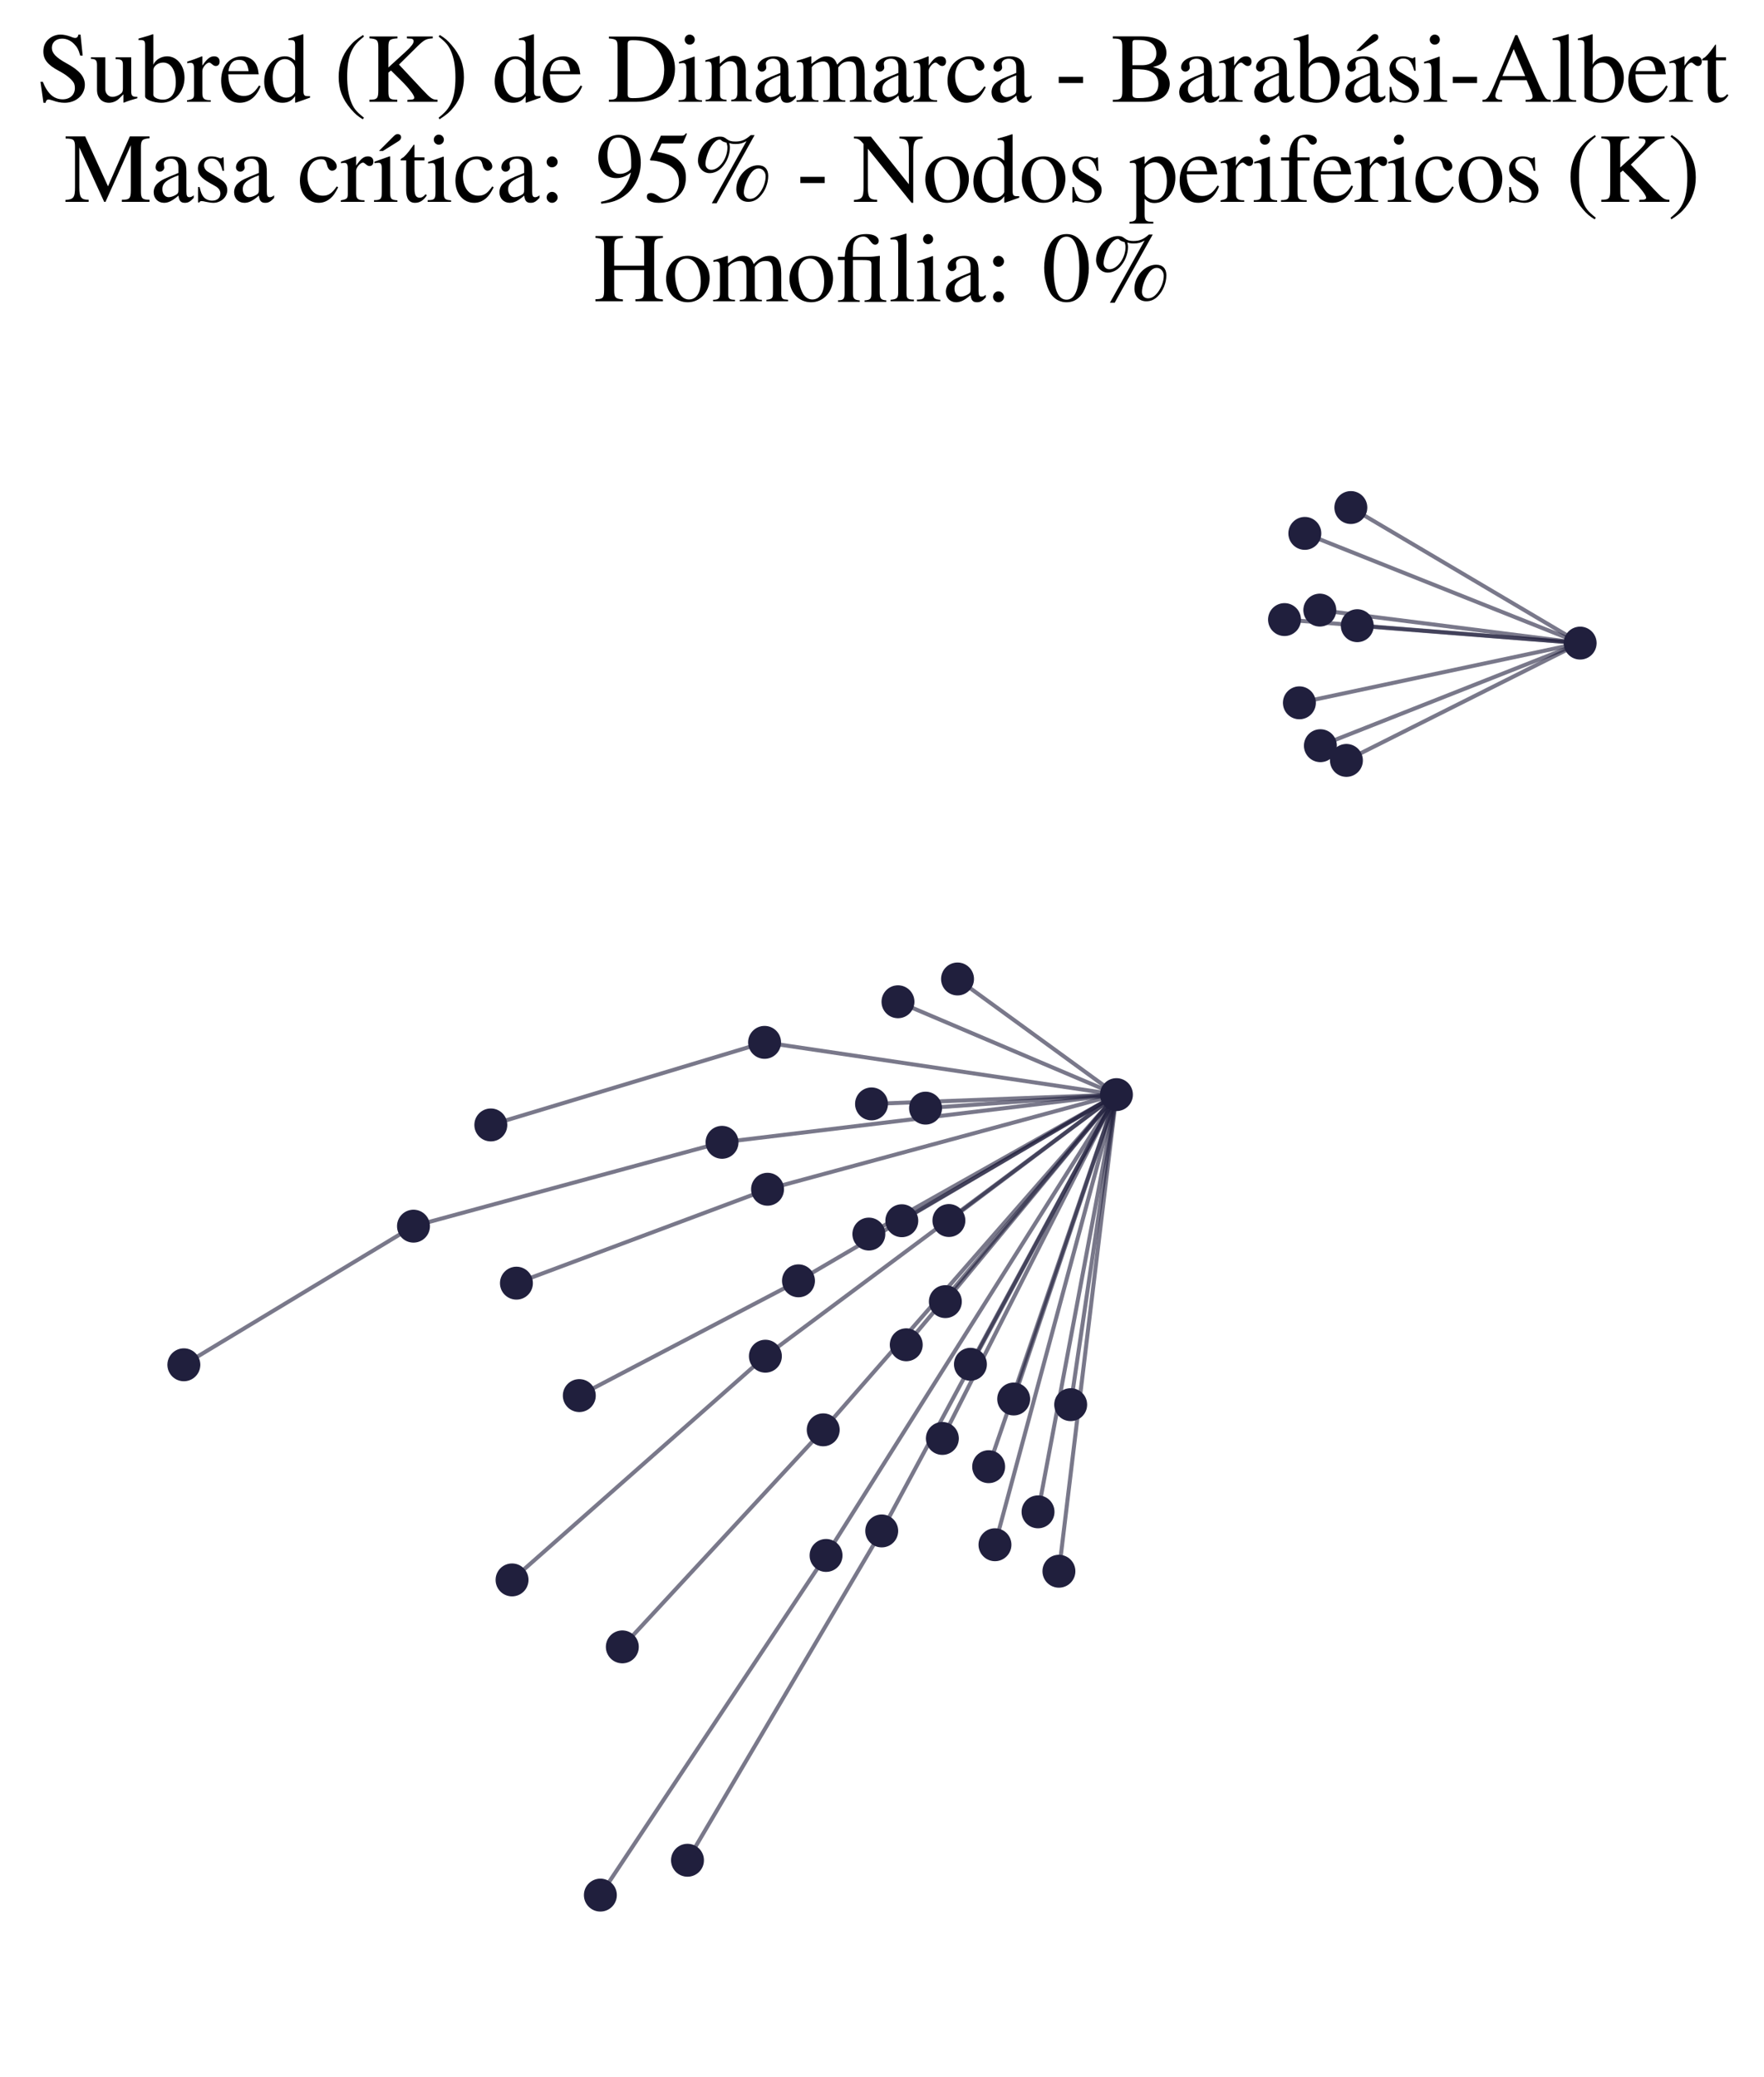 <?xml version="1.0" encoding="utf-8" standalone="no"?>
<!DOCTYPE svg PUBLIC "-//W3C//DTD SVG 1.1//EN"
  "http://www.w3.org/Graphics/SVG/1.1/DTD/svg11.dtd">
<svg xmlns:xlink="http://www.w3.org/1999/xlink" width="174.781pt" height="205.765pt" viewBox="0 0 174.781 205.765" xmlns="http://www.w3.org/2000/svg" version="1.1">
 <defs>
  <style type="text/css">*{stroke-linejoin: round; stroke-linecap: butt}</style>
 </defs>
 <g id="figure_1">
  <g id="patch_1">
   <path d="M 0 205.765 
L 174.781 205.765 
L 174.781 0 
L 0 0 
z
" style="fill: #ffffff"/>
  </g>
  <g id="axes_1">
   <g id="LineCollection_1">
    <path d="M 87.363 151.658 
L 110.62 108.436 
" clip-path="url(#p63ca88576e)" style="fill: none; stroke: #201f3d; stroke-opacity: 0.6; stroke-width: 0.4"/>
    <path d="M 87.363 151.658 
L 68.118 184.281 
" clip-path="url(#p63ca88576e)" style="fill: none; stroke: #201f3d; stroke-opacity: 0.6; stroke-width: 0.4"/>
    <path d="M 75.836 134.348 
L 110.62 108.436 
" clip-path="url(#p63ca88576e)" style="fill: none; stroke: #201f3d; stroke-opacity: 0.6; stroke-width: 0.4"/>
    <path d="M 75.836 134.348 
L 50.735 156.509 
" clip-path="url(#p63ca88576e)" style="fill: none; stroke: #201f3d; stroke-opacity: 0.6; stroke-width: 0.4"/>
    <path d="M 106.085 139.148 
L 110.62 108.436 
" clip-path="url(#p63ca88576e)" style="fill: none; stroke: #201f3d; stroke-opacity: 0.6; stroke-width: 0.4"/>
    <path d="M 94.018 120.908 
L 110.62 108.436 
" clip-path="url(#p63ca88576e)" style="fill: none; stroke: #201f3d; stroke-opacity: 0.6; stroke-width: 0.4"/>
    <path d="M 130.77 60.438 
L 156.564 63.707 
" clip-path="url(#p63ca88576e)" style="fill: none; stroke: #201f3d; stroke-opacity: 0.6; stroke-width: 0.4"/>
    <path d="M 133.844 50.278 
L 156.564 63.707 
" clip-path="url(#p63ca88576e)" style="fill: none; stroke: #201f3d; stroke-opacity: 0.6; stroke-width: 0.4"/>
    <path d="M 110.62 108.436 
L 75.756 103.259 
" clip-path="url(#p63ca88576e)" style="fill: none; stroke: #201f3d; stroke-opacity: 0.6; stroke-width: 0.4"/>
    <path d="M 110.62 108.436 
L 76.049 117.81 
" clip-path="url(#p63ca88576e)" style="fill: none; stroke: #201f3d; stroke-opacity: 0.6; stroke-width: 0.4"/>
    <path d="M 110.62 108.436 
L 97.959 145.293 
" clip-path="url(#p63ca88576e)" style="fill: none; stroke: #201f3d; stroke-opacity: 0.6; stroke-width: 0.4"/>
    <path d="M 110.62 108.436 
L 71.541 113.16 
" clip-path="url(#p63ca88576e)" style="fill: none; stroke: #201f3d; stroke-opacity: 0.6; stroke-width: 0.4"/>
    <path d="M 110.62 108.436 
L 88.973 99.237 
" clip-path="url(#p63ca88576e)" style="fill: none; stroke: #201f3d; stroke-opacity: 0.6; stroke-width: 0.4"/>
    <path d="M 110.62 108.436 
L 89.353 120.928 
" clip-path="url(#p63ca88576e)" style="fill: none; stroke: #201f3d; stroke-opacity: 0.6; stroke-width: 0.4"/>
    <path d="M 110.62 108.436 
L 102.851 149.767 
" clip-path="url(#p63ca88576e)" style="fill: none; stroke: #201f3d; stroke-opacity: 0.6; stroke-width: 0.4"/>
    <path d="M 110.62 108.436 
L 79.114 126.881 
" clip-path="url(#p63ca88576e)" style="fill: none; stroke: #201f3d; stroke-opacity: 0.6; stroke-width: 0.4"/>
    <path d="M 110.62 108.436 
L 81.565 141.642 
" clip-path="url(#p63ca88576e)" style="fill: none; stroke: #201f3d; stroke-opacity: 0.6; stroke-width: 0.4"/>
    <path d="M 110.62 108.436 
L 86.353 109.355 
" clip-path="url(#p63ca88576e)" style="fill: none; stroke: #201f3d; stroke-opacity: 0.6; stroke-width: 0.4"/>
    <path d="M 110.62 108.436 
L 100.438 138.589 
" clip-path="url(#p63ca88576e)" style="fill: none; stroke: #201f3d; stroke-opacity: 0.6; stroke-width: 0.4"/>
    <path d="M 110.62 108.436 
L 98.583 153.025 
" clip-path="url(#p63ca88576e)" style="fill: none; stroke: #201f3d; stroke-opacity: 0.6; stroke-width: 0.4"/>
    <path d="M 110.62 108.436 
L 86.088 122.25 
" clip-path="url(#p63ca88576e)" style="fill: none; stroke: #201f3d; stroke-opacity: 0.6; stroke-width: 0.4"/>
    <path d="M 110.62 108.436 
L 104.92 155.65 
" clip-path="url(#p63ca88576e)" style="fill: none; stroke: #201f3d; stroke-opacity: 0.6; stroke-width: 0.4"/>
    <path d="M 110.62 108.436 
L 89.793 133.217 
" clip-path="url(#p63ca88576e)" style="fill: none; stroke: #201f3d; stroke-opacity: 0.6; stroke-width: 0.4"/>
    <path d="M 110.62 108.436 
L 91.705 109.774 
" clip-path="url(#p63ca88576e)" style="fill: none; stroke: #201f3d; stroke-opacity: 0.6; stroke-width: 0.4"/>
    <path d="M 110.62 108.436 
L 94.874 96.98 
" clip-path="url(#p63ca88576e)" style="fill: none; stroke: #201f3d; stroke-opacity: 0.6; stroke-width: 0.4"/>
    <path d="M 110.62 108.436 
L 96.153 135.149 
" clip-path="url(#p63ca88576e)" style="fill: none; stroke: #201f3d; stroke-opacity: 0.6; stroke-width: 0.4"/>
    <path d="M 110.62 108.436 
L 81.847 154.086 
" clip-path="url(#p63ca88576e)" style="fill: none; stroke: #201f3d; stroke-opacity: 0.6; stroke-width: 0.4"/>
    <path d="M 110.62 108.436 
L 93.372 142.495 
" clip-path="url(#p63ca88576e)" style="fill: none; stroke: #201f3d; stroke-opacity: 0.6; stroke-width: 0.4"/>
    <path d="M 110.62 108.436 
L 93.667 128.941 
" clip-path="url(#p63ca88576e)" style="fill: none; stroke: #201f3d; stroke-opacity: 0.6; stroke-width: 0.4"/>
    <path d="M 61.661 163.143 
L 81.565 141.642 
" clip-path="url(#p63ca88576e)" style="fill: none; stroke: #201f3d; stroke-opacity: 0.6; stroke-width: 0.4"/>
    <path d="M 75.756 103.259 
L 48.631 111.439 
" clip-path="url(#p63ca88576e)" style="fill: none; stroke: #201f3d; stroke-opacity: 0.6; stroke-width: 0.4"/>
    <path d="M 127.272 61.377 
L 156.564 63.707 
" clip-path="url(#p63ca88576e)" style="fill: none; stroke: #201f3d; stroke-opacity: 0.6; stroke-width: 0.4"/>
    <path d="M 76.049 117.81 
L 51.169 127.113 
" clip-path="url(#p63ca88576e)" style="fill: none; stroke: #201f3d; stroke-opacity: 0.6; stroke-width: 0.4"/>
    <path d="M 57.398 138.251 
L 79.114 126.881 
" clip-path="url(#p63ca88576e)" style="fill: none; stroke: #201f3d; stroke-opacity: 0.6; stroke-width: 0.4"/>
    <path d="M 71.541 113.16 
L 40.969 121.466 
" clip-path="url(#p63ca88576e)" style="fill: none; stroke: #201f3d; stroke-opacity: 0.6; stroke-width: 0.4"/>
    <path d="M 18.217 135.199 
L 40.969 121.466 
" clip-path="url(#p63ca88576e)" style="fill: none; stroke: #201f3d; stroke-opacity: 0.6; stroke-width: 0.4"/>
    <path d="M 129.285 52.839 
L 156.564 63.707 
" clip-path="url(#p63ca88576e)" style="fill: none; stroke: #201f3d; stroke-opacity: 0.6; stroke-width: 0.4"/>
    <path d="M 128.746 69.623 
L 156.564 63.707 
" clip-path="url(#p63ca88576e)" style="fill: none; stroke: #201f3d; stroke-opacity: 0.6; stroke-width: 0.4"/>
    <path d="M 156.564 63.707 
L 133.406 75.328 
" clip-path="url(#p63ca88576e)" style="fill: none; stroke: #201f3d; stroke-opacity: 0.6; stroke-width: 0.4"/>
    <path d="M 156.564 63.707 
L 134.481 61.982 
" clip-path="url(#p63ca88576e)" style="fill: none; stroke: #201f3d; stroke-opacity: 0.6; stroke-width: 0.4"/>
    <path d="M 156.564 63.707 
L 130.827 73.87 
" clip-path="url(#p63ca88576e)" style="fill: none; stroke: #201f3d; stroke-opacity: 0.6; stroke-width: 0.4"/>
    <path d="M 81.847 154.086 
L 59.486 187.733 
" clip-path="url(#p63ca88576e)" style="fill: none; stroke: #201f3d; stroke-opacity: 0.6; stroke-width: 0.4"/>
   </g>
   <g id="PathCollection_1">
    <defs>
     <path id="mbb9193a6db" d="M 0 1.581 
C 0.419 1.581 0.822 1.415 1.118 1.118 
C 1.415 0.822 1.581 0.419 1.581 0 
C 1.581 -0.419 1.415 -0.822 1.118 -1.118 
C 0.822 -1.415 0.419 -1.581 0 -1.581 
C -0.419 -1.581 -0.822 -1.415 -1.118 -1.118 
C -1.415 -0.822 -1.581 -0.419 -1.581 0 
C -1.581 0.419 -1.415 0.822 -1.118 1.118 
C -0.822 1.415 -0.419 1.581 0 1.581 
z
" style="stroke: #201f3d; stroke-width: 0.1"/>
    </defs>
    <g clip-path="url(#p63ca88576e)">
     <use xlink:href="#mbb9193a6db" x="81.565" y="141.642" style="fill: #201f3d; stroke: #201f3d; stroke-width: 0.1"/>
     <use xlink:href="#mbb9193a6db" x="156.564" y="63.707" style="fill: #201f3d; stroke: #201f3d; stroke-width: 0.1"/>
     <use xlink:href="#mbb9193a6db" x="87.363" y="151.658" style="fill: #201f3d; stroke: #201f3d; stroke-width: 0.1"/>
     <use xlink:href="#mbb9193a6db" x="133.406" y="75.328" style="fill: #201f3d; stroke: #201f3d; stroke-width: 0.1"/>
     <use xlink:href="#mbb9193a6db" x="75.756" y="103.259" style="fill: #201f3d; stroke: #201f3d; stroke-width: 0.1"/>
     <use xlink:href="#mbb9193a6db" x="57.398" y="138.251" style="fill: #201f3d; stroke: #201f3d; stroke-width: 0.1"/>
     <use xlink:href="#mbb9193a6db" x="127.272" y="61.377" style="fill: #201f3d; stroke: #201f3d; stroke-width: 0.1"/>
     <use xlink:href="#mbb9193a6db" x="68.118" y="184.281" style="fill: #201f3d; stroke: #201f3d; stroke-width: 0.1"/>
     <use xlink:href="#mbb9193a6db" x="106.085" y="139.148" style="fill: #201f3d; stroke: #201f3d; stroke-width: 0.1"/>
     <use xlink:href="#mbb9193a6db" x="91.705" y="109.774" style="fill: #201f3d; stroke: #201f3d; stroke-width: 0.1"/>
     <use xlink:href="#mbb9193a6db" x="104.92" y="155.65" style="fill: #201f3d; stroke: #201f3d; stroke-width: 0.1"/>
     <use xlink:href="#mbb9193a6db" x="51.169" y="127.113" style="fill: #201f3d; stroke: #201f3d; stroke-width: 0.1"/>
     <use xlink:href="#mbb9193a6db" x="129.285" y="52.839" style="fill: #201f3d; stroke: #201f3d; stroke-width: 0.1"/>
     <use xlink:href="#mbb9193a6db" x="93.372" y="142.495" style="fill: #201f3d; stroke: #201f3d; stroke-width: 0.1"/>
     <use xlink:href="#mbb9193a6db" x="94.018" y="120.908" style="fill: #201f3d; stroke: #201f3d; stroke-width: 0.1"/>
     <use xlink:href="#mbb9193a6db" x="97.959" y="145.293" style="fill: #201f3d; stroke: #201f3d; stroke-width: 0.1"/>
     <use xlink:href="#mbb9193a6db" x="89.353" y="120.928" style="fill: #201f3d; stroke: #201f3d; stroke-width: 0.1"/>
     <use xlink:href="#mbb9193a6db" x="98.583" y="153.025" style="fill: #201f3d; stroke: #201f3d; stroke-width: 0.1"/>
     <use xlink:href="#mbb9193a6db" x="71.541" y="113.16" style="fill: #201f3d; stroke: #201f3d; stroke-width: 0.1"/>
     <use xlink:href="#mbb9193a6db" x="130.827" y="73.87" style="fill: #201f3d; stroke: #201f3d; stroke-width: 0.1"/>
     <use xlink:href="#mbb9193a6db" x="50.735" y="156.509" style="fill: #201f3d; stroke: #201f3d; stroke-width: 0.1"/>
     <use xlink:href="#mbb9193a6db" x="110.62" y="108.436" style="fill: #201f3d; stroke: #201f3d; stroke-width: 0.1"/>
     <use xlink:href="#mbb9193a6db" x="93.667" y="128.941" style="fill: #201f3d; stroke: #201f3d; stroke-width: 0.1"/>
     <use xlink:href="#mbb9193a6db" x="134.481" y="61.982" style="fill: #201f3d; stroke: #201f3d; stroke-width: 0.1"/>
     <use xlink:href="#mbb9193a6db" x="96.153" y="135.149" style="fill: #201f3d; stroke: #201f3d; stroke-width: 0.1"/>
     <use xlink:href="#mbb9193a6db" x="102.851" y="149.767" style="fill: #201f3d; stroke: #201f3d; stroke-width: 0.1"/>
     <use xlink:href="#mbb9193a6db" x="100.438" y="138.589" style="fill: #201f3d; stroke: #201f3d; stroke-width: 0.1"/>
     <use xlink:href="#mbb9193a6db" x="130.77" y="60.438" style="fill: #201f3d; stroke: #201f3d; stroke-width: 0.1"/>
     <use xlink:href="#mbb9193a6db" x="18.217" y="135.199" style="fill: #201f3d; stroke: #201f3d; stroke-width: 0.1"/>
     <use xlink:href="#mbb9193a6db" x="133.844" y="50.278" style="fill: #201f3d; stroke: #201f3d; stroke-width: 0.1"/>
     <use xlink:href="#mbb9193a6db" x="89.793" y="133.217" style="fill: #201f3d; stroke: #201f3d; stroke-width: 0.1"/>
     <use xlink:href="#mbb9193a6db" x="94.874" y="96.98" style="fill: #201f3d; stroke: #201f3d; stroke-width: 0.1"/>
     <use xlink:href="#mbb9193a6db" x="79.114" y="126.881" style="fill: #201f3d; stroke: #201f3d; stroke-width: 0.1"/>
     <use xlink:href="#mbb9193a6db" x="81.847" y="154.086" style="fill: #201f3d; stroke: #201f3d; stroke-width: 0.1"/>
     <use xlink:href="#mbb9193a6db" x="128.746" y="69.623" style="fill: #201f3d; stroke: #201f3d; stroke-width: 0.1"/>
     <use xlink:href="#mbb9193a6db" x="75.836" y="134.348" style="fill: #201f3d; stroke: #201f3d; stroke-width: 0.1"/>
     <use xlink:href="#mbb9193a6db" x="76.049" y="117.81" style="fill: #201f3d; stroke: #201f3d; stroke-width: 0.1"/>
     <use xlink:href="#mbb9193a6db" x="59.486" y="187.733" style="fill: #201f3d; stroke: #201f3d; stroke-width: 0.1"/>
     <use xlink:href="#mbb9193a6db" x="61.661" y="163.143" style="fill: #201f3d; stroke: #201f3d; stroke-width: 0.1"/>
     <use xlink:href="#mbb9193a6db" x="48.631" y="111.439" style="fill: #201f3d; stroke: #201f3d; stroke-width: 0.1"/>
     <use xlink:href="#mbb9193a6db" x="88.973" y="99.237" style="fill: #201f3d; stroke: #201f3d; stroke-width: 0.1"/>
     <use xlink:href="#mbb9193a6db" x="86.088" y="122.25" style="fill: #201f3d; stroke: #201f3d; stroke-width: 0.1"/>
     <use xlink:href="#mbb9193a6db" x="86.353" y="109.355" style="fill: #201f3d; stroke: #201f3d; stroke-width: 0.1"/>
     <use xlink:href="#mbb9193a6db" x="40.969" y="121.466" style="fill: #201f3d; stroke: #201f3d; stroke-width: 0.1"/>
    </g>
   </g>
   <g id="text_1">
    <!-- Subred (K) de Dinamarca - Barabási-Albert  -->
    <g transform="translate(3.6 10.084) scale(0.096 -0.096)">
     <defs>
      <path id="NimbusRomNo9L-Regu-53" d="M 2861 4352 
L 2726 4352 
C 2701 4205 2630 4135 2522 4135 
C 2458 4135 2349 4160 2240 4212 
C 2003 4301 1766 4352 1562 4352 
C 1286 4352 1005 4244 794 4058 
C 570 3859 454 3590 454 3256 
C 454 2743 736 2385 1453 2006 
C 1914 1763 2246 1499 2406 1256 
C 2464 1173 2496 1038 2496 884 
C 2496 454 2176 160 1709 160 
C 1139 160 736 513 416 1296 
L 269 1296 
L 461 -64 
L 602 -64 
C 608 57 685 147 781 147 
C 851 147 960 122 1082 79 
C 1325 -14 1581 -64 1837 -64 
C 2573 -64 3142 442 3142 1101 
C 3142 1626 2790 2042 1946 2496 
C 1274 2868 1005 3149 1005 3495 
C 1005 3847 1274 4090 1670 4090 
C 1958 4090 2227 3968 2451 3738 
C 2650 3533 2739 3367 2842 2989 
L 3002 2989 
L 2861 4352 
z
" transform="scale(0.016)"/>
      <path id="NimbusRomNo9L-Regu-75" d="M 3066 320 
L 3034 320 
C 2739 320 2669 390 2669 685 
L 2669 2880 
L 1658 2880 
L 1658 2758 
C 2054 2758 2131 2694 2131 2375 
L 2131 875 
C 2131 697 2099 607 2010 537 
C 1837 397 1638 320 1446 320 
C 1197 320 992 537 992 805 
L 992 2880 
L 58 2880 
L 58 2778 
C 365 2778 454 2682 454 2387 
L 454 770 
C 454 263 762 -64 1229 -64 
C 1466 -64 1715 38 1888 211 
L 2163 486 
L 2163 -45 
L 2189 -58 
C 2509 70 2739 141 3066 230 
L 3066 320 
z
" transform="scale(0.016)"/>
      <path id="NimbusRomNo9L-Regu-62" d="M 979 4364 
L 947 4377 
C 678 4281 506 4230 205 4147 
L 19 4096 
L 19 3994 
C 58 4000 83 4000 128 4000 
C 384 4000 442 3942 442 3673 
L 442 347 
C 442 147 986 -64 1498 -64 
C 2342 -64 2995 640 2995 1555 
C 2995 2342 2509 2944 1869 2944 
C 1478 2944 1107 2714 979 2400 
L 979 4364 
z
M 979 2061 
C 979 2310 1280 2541 1613 2541 
C 2112 2541 2432 2042 2432 1261 
C 2432 550 2125 141 1600 141 
C 1267 141 979 288 979 448 
L 979 2061 
z
" transform="scale(0.016)"/>
      <path id="NimbusRomNo9L-Regu-72" d="M 45 2496 
C 134 2515 192 2522 269 2522 
C 429 2522 486 2419 486 2138 
L 486 538 
C 486 218 442 173 32 96 
L 32 0 
L 1568 0 
L 1568 102 
C 1133 102 1024 199 1024 565 
L 1024 2013 
C 1024 2219 1299 2541 1472 2541 
C 1510 2541 1568 2509 1638 2445 
C 1741 2355 1811 2317 1894 2317 
C 2048 2317 2144 2426 2144 2605 
C 2144 2816 2010 2944 1792 2944 
C 1523 2944 1338 2797 1024 2343 
L 1024 2931 
L 992 2944 
C 653 2803 422 2721 45 2599 
L 45 2496 
z
" transform="scale(0.016)"/>
      <path id="NimbusRomNo9L-Regu-65" d="M 2611 1053 
C 2304 564 2029 378 1619 378 
C 1254 378 979 564 794 930 
C 678 1174 634 1386 621 1779 
L 2592 1779 
C 2541 2193 2477 2377 2317 2581 
C 2125 2811 1830 2944 1498 2944 
C 1178 2944 877 2829 634 2611 
C 333 2349 160 1894 160 1370 
C 160 486 621 -64 1357 -64 
C 1965 -64 2445 315 2714 1008 
L 2611 1053 
z
M 634 1984 
C 704 2479 922 2714 1312 2714 
C 1702 2714 1856 2535 1939 1984 
L 634 1984 
z
" transform="scale(0.016)"/>
      <path id="NimbusRomNo9L-Regu-64" d="M 2202 -64 
L 3142 269 
L 3142 365 
C 3027 365 3014 365 2995 365 
C 2765 365 2714 435 2714 731 
L 2714 4364 
L 2682 4377 
C 2374 4268 2150 4204 1741 4096 
L 1741 3994 
C 1792 4000 1830 4000 1882 4000 
C 2118 4000 2176 3936 2176 3672 
L 2176 2669 
C 1933 2874 1760 2944 1504 2944 
C 768 2944 173 2221 173 1312 
C 173 493 653 -64 1357 -64 
C 1715 -64 1958 64 2176 365 
L 2176 -45 
L 2202 -64 
z
M 2176 653 
C 2176 608 2131 531 2067 461 
C 1952 333 1792 269 1606 269 
C 1075 269 723 781 723 1568 
C 723 2291 1037 2765 1523 2765 
C 1862 2765 2176 2464 2176 2125 
L 2176 653 
z
" transform="scale(0.016)"/>
      <path id="NimbusRomNo9L-Regu-28" d="M 1888 4326 
C 1414 4019 1222 3853 986 3558 
C 531 3002 307 2362 307 1613 
C 307 800 544 173 1107 -480 
C 1370 -787 1536 -928 1869 -1133 
L 1946 -1030 
C 1434 -627 1254 -403 1082 77 
C 928 506 858 992 858 1632 
C 858 2304 941 2829 1114 3226 
C 1293 3622 1485 3853 1946 4224 
L 1888 4326 
z
" transform="scale(0.016)"/>
      <path id="NimbusRomNo9L-Regu-4b" d="M 2643 4109 
C 2720 4096 2784 4096 2810 4096 
C 3002 4096 3078 4045 3078 3917 
C 3078 3775 2931 3583 2579 3257 
L 1446 2224 
L 1446 3534 
C 1446 4000 1517 4071 2035 4109 
L 2035 4231 
L 218 4231 
L 218 4109 
C 717 4071 794 3988 794 3531 
L 794 750 
C 794 217 723 134 218 134 
L 218 0 
L 2022 0 
L 2022 134 
C 1523 134 1446 211 1446 683 
L 1446 1891 
L 1613 2026 
L 2291 1355 
C 2778 876 3123 422 3123 269 
C 3123 179 3034 134 2854 134 
C 2822 134 2752 134 2675 121 
L 2675 0 
L 4627 0 
L 4627 134 
C 4294 134 4205 198 3622 816 
L 2131 2409 
L 3347 3611 
C 3782 4026 3885 4077 4320 4109 
L 4320 4231 
L 2643 4231 
L 2643 4109 
z
" transform="scale(0.016)"/>
      <path id="NimbusRomNo9L-Regu-29" d="M 243 -1133 
C 717 -826 909 -659 1146 -365 
C 1600 192 1824 832 1824 1581 
C 1824 2400 1587 3021 1024 3674 
C 762 3981 595 4122 262 4326 
L 186 4224 
C 698 3821 870 3597 1050 3117 
C 1203 2688 1274 2202 1274 1562 
C 1274 896 1190 365 1018 -26 
C 838 -429 646 -659 186 -1030 
L 243 -1133 
z
" transform="scale(0.016)"/>
      <path id="NimbusRomNo9L-Regu-44" d="M 666 679 
C 666 217 589 134 102 134 
L 102 0 
L 1920 0 
C 2662 0 3334 210 3731 568 
C 4147 944 4384 1512 4384 2131 
C 4384 2706 4192 3203 3840 3554 
C 3405 3994 2707 4224 1830 4224 
L 102 4224 
L 102 4102 
C 608 4057 666 4000 666 3525 
L 666 679 
z
M 1318 3738 
C 1318 3936 1389 3987 1651 3987 
C 2202 3987 2618 3885 2925 3668 
C 3424 3323 3686 2775 3686 2087 
C 3686 1334 3424 798 2906 498 
C 2579 314 2208 237 1651 237 
C 1395 237 1318 294 1318 498 
L 1318 3738 
z
" transform="scale(0.016)"/>
      <path id="NimbusRomNo9L-Regu-69" d="M 1120 2929 
L 128 2579 
L 128 2484 
L 179 2490 
C 256 2502 339 2509 397 2509 
C 550 2509 608 2406 608 2125 
L 608 640 
C 608 179 544 109 102 109 
L 102 0 
L 1619 0 
L 1619 96 
C 1197 128 1146 191 1146 650 
L 1146 2910 
L 1120 2929 
z
M 819 4352 
C 646 4352 499 4205 499 4026 
C 499 3847 640 3699 819 3699 
C 1005 3699 1152 3840 1152 4026 
C 1152 4205 1005 4352 819 4352 
z
" transform="scale(0.016)"/>
      <path id="NimbusRomNo9L-Regu-6e" d="M 102 2579 
C 141 2598 205 2605 275 2605 
C 454 2605 512 2509 512 2195 
L 512 608 
C 512 243 442 154 115 128 
L 115 32 
L 1472 32 
L 1472 128 
C 1146 154 1050 230 1050 461 
L 1050 2259 
C 1357 2547 1498 2624 1709 2624 
C 2022 2624 2176 2426 2176 2003 
L 2176 666 
C 2176 262 2093 154 1773 128 
L 1773 32 
L 3104 32 
L 3104 128 
C 2790 160 2714 237 2714 550 
L 2714 2016 
C 2714 2618 2432 2976 1958 2976 
C 1664 2976 1466 2867 1030 2458 
L 1030 2963 
L 986 2976 
C 672 2861 454 2790 102 2688 
L 102 2579 
z
" transform="scale(0.016)"/>
      <path id="NimbusRomNo9L-Regu-61" d="M 2829 423 
C 2720 333 2643 301 2547 301 
C 2400 301 2355 390 2355 672 
L 2355 1920 
C 2355 2253 2323 2438 2227 2592 
C 2086 2822 1811 2944 1434 2944 
C 832 2944 358 2630 358 2227 
C 358 2080 486 1952 634 1952 
C 787 1952 922 2080 922 2221 
C 922 2246 915 2278 909 2323 
C 896 2381 890 2432 890 2477 
C 890 2650 1094 2790 1350 2790 
C 1664 2790 1837 2605 1837 2259 
L 1837 1869 
C 851 1472 742 1421 467 1178 
C 326 1050 237 832 237 621 
C 237 218 518 -64 909 -64 
C 1190 -64 1453 70 1843 403 
C 1875 70 1990 -64 2253 -64 
C 2470 -64 2605 13 2829 256 
L 2829 423 
z
M 1837 783 
C 1837 584 1805 526 1670 449 
C 1517 359 1338 301 1203 301 
C 979 301 800 520 800 796 
L 800 822 
C 800 1201 1062 1433 1837 1715 
L 1837 783 
z
" transform="scale(0.016)"/>
      <path id="NimbusRomNo9L-Regu-6d" d="M 122 2547 
C 205 2566 256 2573 326 2573 
C 493 2573 550 2470 550 2162 
L 550 539 
C 550 192 461 96 102 96 
L 102 0 
L 1523 0 
L 1523 96 
C 1184 96 1088 166 1088 418 
L 1088 2234 
C 1088 2246 1139 2310 1184 2355 
C 1344 2502 1619 2611 1843 2611 
C 2125 2611 2266 2385 2266 1932 
L 2266 528 
C 2266 167 2195 96 1830 96 
L 1830 0 
L 3264 0 
L 3264 96 
C 2899 96 2803 205 2803 603 
L 2803 2221 
C 2995 2496 3206 2611 3501 2611 
C 3866 2611 3981 2438 3981 1907 
L 3981 557 
C 3981 192 3930 141 3558 96 
L 3558 0 
L 4960 0 
L 4960 96 
L 4794 115 
C 4602 115 4518 230 4518 480 
L 4518 1802 
C 4518 2559 4269 2944 3776 2944 
C 3405 2944 3078 2778 2733 2407 
C 2618 2771 2400 2944 2054 2944 
C 1773 2944 1594 2854 1062 2451 
L 1062 2931 
L 1018 2944 
C 691 2822 474 2752 122 2656 
L 122 2547 
z
" transform="scale(0.016)"/>
      <path id="NimbusRomNo9L-Regu-63" d="M 2547 998 
C 2240 550 2010 397 1645 397 
C 1062 397 653 909 653 1645 
C 653 2304 1005 2758 1523 2758 
C 1754 2758 1837 2688 1901 2451 
L 1939 2310 
C 1990 2131 2106 2016 2240 2016 
C 2406 2016 2547 2138 2547 2285 
C 2547 2643 2099 2944 1562 2944 
C 1248 2944 922 2816 659 2586 
C 339 2304 160 1869 160 1363 
C 160 531 666 -64 1376 -64 
C 1664 -64 1920 38 2150 237 
C 2323 390 2445 563 2637 941 
L 2547 998 
z
" transform="scale(0.016)"/>
      <path id="NimbusRomNo9L-Regu-2d" d="M 250 1619 
L 250 1216 
L 1824 1216 
L 1824 1619 
L 250 1619 
z
" transform="scale(0.016)"/>
      <path id="NimbusRomNo9L-Regu-42" d="M 109 4237 
L 109 4096 
C 646 4096 723 4026 723 3548 
L 723 689 
C 723 212 640 128 109 128 
L 109 0 
L 2246 0 
C 2746 0 3200 136 3437 356 
C 3667 564 3795 855 3795 1165 
C 3795 1451 3680 1710 3482 1897 
C 3290 2072 3117 2150 2701 2253 
C 3034 2335 3168 2398 3322 2531 
C 3482 2671 3578 2903 3578 3163 
C 3578 3871 3008 4237 1901 4237 
L 109 4237 
z
M 1376 2112 
C 1997 2112 2291 2080 2522 1982 
C 2886 1827 3059 1568 3059 1159 
C 3059 809 2925 555 2669 406 
C 2464 290 2202 238 1779 238 
C 1466 238 1376 296 1376 504 
L 1376 2112 
z
M 1376 2368 
L 1376 3812 
C 1376 3944 1421 4001 1517 4001 
L 1798 4001 
C 2534 4001 2925 3699 2925 3137 
C 2925 2646 2586 2368 1984 2368 
L 1376 2368 
z
" transform="scale(0.016)"/>
      <path id="NimbusRomNo9L-Regu-b4" d="M 851 3264 
L 1837 3882 
C 1971 3964 2029 4047 2029 4148 
C 2029 4275 1946 4352 1805 4352 
C 1709 4352 1651 4320 1536 4206 
L 595 3264 
L 851 3264 
z
" transform="scale(0.016)"/>
      <path id="NimbusRomNo9L-Regu-73" d="M 2016 2010 
L 1990 2880 
L 1920 2880 
L 1907 2867 
C 1850 2822 1843 2816 1818 2816 
C 1779 2816 1715 2829 1645 2861 
C 1504 2915 1363 2944 1197 2944 
C 691 2944 326 2616 326 2154 
C 326 1796 531 1539 1075 1231 
L 1446 1020 
C 1670 892 1779 737 1779 539 
C 1779 256 1574 77 1248 77 
C 1030 77 832 159 710 298 
C 576 455 518 600 435 960 
L 333 960 
L 333 -39 
L 416 -39 
C 461 33 486 48 563 48 
C 621 48 710 35 858 -2 
C 1037 -39 1210 -64 1325 -64 
C 1818 -64 2227 308 2227 757 
C 2227 1077 2074 1289 1690 1520 
L 998 1930 
C 819 2033 723 2194 723 2367 
C 723 2624 922 2803 1216 2803 
C 1581 2803 1773 2583 1920 2010 
L 2016 2010 
z
" transform="scale(0.016)"/>
      <path id="NimbusRomNo9L-Regu-41" d="M 4518 128 
C 4230 128 4166 192 3942 667 
L 2349 4320 
L 2221 4320 
L 890 1168 
C 480 231 403 128 96 128 
L 96 0 
L 1363 0 
L 1363 128 
C 1056 128 928 212 928 393 
C 928 470 947 560 979 645 
L 1274 1401 
L 2950 1401 
L 3213 778 
C 3290 602 3334 434 3334 342 
C 3334 180 3226 128 2886 128 
L 2886 0 
L 4518 0 
L 4518 128 
z
M 1382 1664 
L 2118 3416 
L 2861 1664 
L 1382 1664 
z
" transform="scale(0.016)"/>
      <path id="NimbusRomNo9L-Regu-6c" d="M 122 4000 
L 160 4000 
C 230 4000 307 4000 358 4000 
C 563 4000 627 3910 627 3610 
L 627 557 
C 627 211 538 128 134 96 
L 134 0 
L 1645 0 
L 1645 109 
C 1242 109 1165 173 1165 528 
L 1165 4371 
L 1139 4384 
C 806 4275 563 4211 122 4103 
L 122 4000 
z
" transform="scale(0.016)"/>
      <path id="NimbusRomNo9L-Regu-74" d="M 1632 2880 
L 986 2880 
L 986 3622 
C 986 3686 979 3706 941 3706 
C 896 3648 858 3590 813 3526 
C 570 3174 294 2867 192 2841 
C 122 2794 83 2748 83 2715 
C 83 2695 90 2682 109 2682 
L 448 2682 
L 448 751 
C 448 212 640 -64 1018 -64 
C 1331 -64 1574 90 1786 423 
L 1702 493 
C 1568 333 1459 269 1318 269 
C 1082 269 986 443 986 847 
L 986 2682 
L 1632 2682 
L 1632 2880 
z
" transform="scale(0.016)"/>
     </defs>
     <use xlink:href="#NimbusRomNo9L-Regu-53" transform="scale(0.996)"/>
     <use xlink:href="#NimbusRomNo9L-Regu-75" transform="translate(55.392 0) scale(0.996)"/>
     <use xlink:href="#NimbusRomNo9L-Regu-62" transform="translate(105.205 0) scale(0.996)"/>
     <use xlink:href="#NimbusRomNo9L-Regu-72" transform="translate(155.018 0) scale(0.996)"/>
     <use xlink:href="#NimbusRomNo9L-Regu-65" transform="translate(188.193 0) scale(0.996)"/>
     <use xlink:href="#NimbusRomNo9L-Regu-64" transform="translate(232.427 0) scale(0.996)"/>
     <use xlink:href="#NimbusRomNo9L-Regu-28" transform="translate(307.147 0) scale(0.996)"/>
     <use xlink:href="#NimbusRomNo9L-Regu-4b" transform="translate(340.322 0) scale(0.996)"/>
     <use xlink:href="#NimbusRomNo9L-Regu-29" transform="translate(412.252 0) scale(0.996)"/>
     <use xlink:href="#NimbusRomNo9L-Regu-64" transform="translate(470.334 0) scale(0.996)"/>
     <use xlink:href="#NimbusRomNo9L-Regu-65" transform="translate(520.147 0) scale(0.996)"/>
     <use xlink:href="#NimbusRomNo9L-Regu-44" transform="translate(589.287 0) scale(0.996)"/>
     <use xlink:href="#NimbusRomNo9L-Regu-69" transform="translate(661.217 0) scale(0.996)"/>
     <use xlink:href="#NimbusRomNo9L-Regu-6e" transform="translate(688.912 0) scale(0.996)"/>
     <use xlink:href="#NimbusRomNo9L-Regu-61" transform="translate(738.725 0) scale(0.996)"/>
     <use xlink:href="#NimbusRomNo9L-Regu-6d" transform="translate(782.959 0) scale(0.996)"/>
     <use xlink:href="#NimbusRomNo9L-Regu-61" transform="translate(860.467 0) scale(0.996)"/>
     <use xlink:href="#NimbusRomNo9L-Regu-72" transform="translate(904.701 0) scale(0.996)"/>
     <use xlink:href="#NimbusRomNo9L-Regu-63" transform="translate(937.876 0) scale(0.996)"/>
     <use xlink:href="#NimbusRomNo9L-Regu-61" transform="translate(982.11 0) scale(0.996)"/>
     <use xlink:href="#NimbusRomNo9L-Regu-2d" transform="translate(1051.25 0) scale(0.996)"/>
     <use xlink:href="#NimbusRomNo9L-Regu-42" transform="translate(1109.332 0) scale(0.996)"/>
     <use xlink:href="#NimbusRomNo9L-Regu-61" transform="translate(1175.782 0) scale(0.996)"/>
     <use xlink:href="#NimbusRomNo9L-Regu-72" transform="translate(1220.015 0) scale(0.996)"/>
     <use xlink:href="#NimbusRomNo9L-Regu-61" transform="translate(1253.191 0) scale(0.996)"/>
     <use xlink:href="#NimbusRomNo9L-Regu-62" transform="translate(1297.424 0) scale(0.996)"/>
     <use xlink:href="#NimbusRomNo9L-Regu-b4" transform="translate(1352.767 0.498) scale(0.996)"/>
     <use xlink:href="#NimbusRomNo9L-Regu-61" transform="translate(1347.237 0) scale(0.996)"/>
     <use xlink:href="#NimbusRomNo9L-Regu-73" transform="translate(1391.471 0) scale(0.996)"/>
     <use xlink:href="#NimbusRomNo9L-Regu-69" transform="translate(1430.225 0) scale(0.996)"/>
     <use xlink:href="#NimbusRomNo9L-Regu-2d" transform="translate(1457.92 0) scale(0.996)"/>
     <use xlink:href="#NimbusRomNo9L-Regu-41" transform="translate(1491.095 0) scale(0.996)"/>
     <use xlink:href="#NimbusRomNo9L-Regu-6c" transform="translate(1563.025 0) scale(0.996)"/>
     <use xlink:href="#NimbusRomNo9L-Regu-62" transform="translate(1590.72 0) scale(0.996)"/>
     <use xlink:href="#NimbusRomNo9L-Regu-65" transform="translate(1640.533 0) scale(0.996)"/>
     <use xlink:href="#NimbusRomNo9L-Regu-72" transform="translate(1684.767 0) scale(0.996)"/>
     <use xlink:href="#NimbusRomNo9L-Regu-74" transform="translate(1717.942 0) scale(0.996)"/>
    </g>
    <!--  Masa crítica: 95\% - Nodos perifericos (K) -->
    <g transform="translate(6.364 19.994) scale(0.096 -0.096)">
     <defs>
      <path id="NimbusRomNo9L-Regu-4d" d="M 4314 3667 
L 4314 751 
C 4314 217 4237 134 3731 134 
L 3731 0 
L 5523 0 
L 5523 134 
C 5056 134 4966 223 4966 681 
L 4966 3536 
C 4966 3993 5050 4077 5523 4115 
L 5523 4237 
L 4250 4237 
L 2835 1004 
L 1357 4237 
L 90 4237 
L 90 4096 
C 614 4096 698 4019 698 3550 
L 698 943 
C 698 282 608 159 77 121 
L 77 0 
L 1581 0 
L 1581 134 
C 1088 134 979 282 979 931 
L 979 3520 
L 2586 0 
L 2675 0 
L 4314 3667 
z
" transform="scale(0.016)"/>
      <path id="NimbusRomNo9L-Regu-11" d="M 1120 2950 
L 128 2598 
L 128 2502 
L 179 2508 
C 256 2521 339 2528 397 2528 
C 550 2528 608 2424 608 2141 
L 608 644 
C 608 180 544 109 102 109 
L 102 0 
L 1619 0 
L 1619 96 
C 1197 128 1146 192 1146 654 
L 1146 2931 
L 1120 2950 
z
" transform="scale(0.016)"/>
      <path id="NimbusRomNo9L-Regu-3a" d="M 870 2944 
C 678 2944 518 2777 518 2579 
C 518 2393 678 2233 864 2233 
C 1062 2233 1229 2393 1229 2579 
C 1229 2777 1062 2944 870 2944 
z
M 870 646 
C 678 646 518 480 518 281 
C 518 96 678 -64 864 -64 
C 1062 -64 1229 96 1229 281 
C 1229 480 1062 646 870 646 
z
" transform="scale(0.016)"/>
      <path id="NimbusRomNo9L-Regu-39" d="M 378 -123 
C 1094 -40 1446 82 1882 396 
C 2547 882 2938 1676 2938 2539 
C 2938 3593 2349 4339 1523 4339 
C 762 4339 192 3694 192 2832 
C 192 2053 653 1536 1344 1536 
C 1696 1536 1965 1638 2304 1900 
C 2042 856 1331 172 358 5 
L 378 -123 
z
M 2317 2290 
C 2317 2162 2291 2104 2221 2047 
C 2042 1894 1805 1811 1574 1811 
C 1088 1811 781 2290 781 3050 
C 781 3413 883 3796 1018 3963 
C 1126 4090 1286 4160 1472 4160 
C 2029 4160 2317 3611 2317 2539 
L 2317 2290 
z
" transform="scale(0.016)"/>
      <path id="NimbusRomNo9L-Regu-35" d="M 1158 3776 
L 2413 3776 
C 2515 3776 2541 3789 2560 3834 
L 2803 4403 
L 2746 4448 
C 2650 4314 2586 4282 2451 4282 
L 1114 4282 
L 416 2759 
C 410 2746 410 2740 410 2727 
C 410 2695 435 2676 486 2676 
C 691 2676 947 2631 1210 2547 
C 1946 2309 2285 1910 2285 1274 
C 2285 656 1894 173 1395 173 
C 1267 173 1158 218 966 360 
C 762 508 614 572 480 572 
C 294 572 205 495 205 334 
C 205 90 506 -64 986 -64 
C 1523 -64 1984 110 2304 438 
C 2598 728 2733 1094 2733 1583 
C 2733 2046 2611 2342 2291 2663 
C 2010 2947 1645 3094 890 3229 
L 1158 3776 
z
" transform="scale(0.016)"/>
      <path id="NimbusRomNo9L-Regu-25" d="M 4282 2368 
C 3558 2368 2874 1622 2874 824 
C 2874 325 3181 0 3642 0 
C 3930 0 4166 102 4390 325 
C 4730 670 4941 1187 4941 1686 
C 4941 2120 4698 2368 4282 2368 
z
M 4326 2164 
C 4570 2164 4774 1934 4774 1654 
C 4774 1290 4614 856 4371 556 
C 4166 301 3981 192 3750 192 
C 3520 192 3360 357 3360 601 
C 3360 939 3539 1462 3776 1793 
C 3949 2048 4128 2164 4326 2164 
z
M 4058 4320 
L 3808 4320 
C 3462 4008 3206 3904 2810 3904 
C 2554 3904 2406 3946 2253 4064 
C 2086 4194 2003 4224 1805 4224 
C 1075 4224 390 3468 390 2662 
C 390 2217 730 1856 1146 1856 
C 1421 1856 1709 1984 1920 2209 
C 2253 2549 2458 3056 2458 3526 
C 2458 3615 2445 3693 2413 3808 
C 2528 3763 2643 3744 2829 3744 
C 3110 3744 3277 3788 3533 3931 
L 1286 -96 
L 1594 -96 
L 4058 4320 
z
M 2240 3829 
C 2278 3702 2298 3607 2298 3518 
C 2298 2802 1773 2073 1254 2073 
C 1030 2073 877 2231 877 2460 
C 877 2726 1005 3157 1178 3474 
C 1363 3816 1606 4032 1805 4032 
C 1837 4032 1850 4025 1888 3993 
C 1978 3911 2054 3879 2240 3829 
z
" transform="scale(0.016)"/>
      <path id="NimbusRomNo9L-Regu-4e" d="M 3917 -64 
L 3917 3287 
C 3917 3669 3981 3905 4102 3987 
C 4192 4051 4282 4077 4525 4102 
L 4525 4224 
L 3021 4224 
L 3021 4102 
C 3264 4083 3354 4057 3450 4000 
C 3578 3911 3635 3681 3635 3286 
L 3635 1136 
L 1171 4224 
L 77 4224 
L 77 4102 
C 352 4102 442 4051 698 3751 
L 698 938 
C 698 281 608 159 77 121 
L 77 0 
L 1581 0 
L 1581 134 
C 1088 134 979 281 979 928 
L 979 3439 
L 3808 -64 
L 3917 -64 
z
" transform="scale(0.016)"/>
      <path id="NimbusRomNo9L-Regu-6f" d="M 1600 2944 
C 768 2944 186 2330 186 1446 
C 186 582 781 -64 1587 -64 
C 2394 -64 3008 614 3008 1498 
C 3008 2336 2419 2944 1600 2944 
z
M 1517 2765 
C 2054 2765 2432 2150 2432 1274 
C 2432 550 2144 115 1664 115 
C 1414 115 1178 269 1043 525 
C 864 858 762 1306 762 1760 
C 762 2368 1062 2765 1517 2765 
z
" transform="scale(0.016)"/>
      <path id="NimbusRomNo9L-Regu-70" d="M 58 2516 
C 115 2522 160 2522 218 2522 
C 435 2522 480 2458 480 2155 
L 480 -855 
C 480 -1189 410 -1261 32 -1299 
L 32 -1408 
L 1581 -1408 
L 1581 -1293 
C 1101 -1293 1018 -1222 1018 -816 
L 1018 199 
C 1242 -13 1395 -77 1664 -77 
C 2419 -77 3008 643 3008 1575 
C 3008 2372 2560 2944 1939 2944 
C 1581 2944 1299 2784 1018 2438 
L 1018 2931 
L 979 2944 
C 634 2810 410 2726 58 2618 
L 58 2516 
z
M 1018 2136 
C 1018 2329 1376 2560 1670 2560 
C 2144 2560 2458 2071 2458 1324 
C 2458 611 2144 128 1683 128 
C 1382 128 1018 359 1018 552 
L 1018 2136 
z
" transform="scale(0.016)"/>
      <path id="NimbusRomNo9L-Regu-66" d="M 1978 2880 
L 1190 2880 
L 1190 3611 
C 1190 3978 1312 4173 1555 4173 
C 1690 4173 1779 4110 1894 3927 
C 1997 3763 2074 3700 2182 3700 
C 2330 3700 2451 3814 2451 3959 
C 2451 4188 2170 4352 1786 4352 
C 1389 4352 1050 4181 883 3891 
C 717 3613 666 3385 659 2880 
L 134 2880 
L 134 2675 
L 659 2675 
L 659 656 
C 659 185 589 109 128 109 
L 128 0 
L 1792 0 
L 1792 109 
C 1267 109 1197 180 1197 661 
L 1197 2675 
L 1978 2675 
L 1978 2880 
z
" transform="scale(0.016)"/>
     </defs>
     <use xlink:href="#NimbusRomNo9L-Regu-4d" transform="scale(0.996)"/>
     <use xlink:href="#NimbusRomNo9L-Regu-61" transform="translate(88.567 0) scale(0.996)"/>
     <use xlink:href="#NimbusRomNo9L-Regu-73" transform="translate(132.8 0) scale(0.996)"/>
     <use xlink:href="#NimbusRomNo9L-Regu-61" transform="translate(171.554 0) scale(0.996)"/>
     <use xlink:href="#NimbusRomNo9L-Regu-63" transform="translate(240.694 0) scale(0.996)"/>
     <use xlink:href="#NimbusRomNo9L-Regu-72" transform="translate(284.928 0) scale(0.996)"/>
     <use xlink:href="#NimbusRomNo9L-Regu-b4" transform="translate(315.363 0.498) scale(0.996)"/>
     <use xlink:href="#NimbusRomNo9L-Regu-11" transform="translate(318.103 0) scale(0.996)"/>
     <use xlink:href="#NimbusRomNo9L-Regu-74" transform="translate(345.798 0) scale(0.996)"/>
     <use xlink:href="#NimbusRomNo9L-Regu-69" transform="translate(373.493 0) scale(0.996)"/>
     <use xlink:href="#NimbusRomNo9L-Regu-63" transform="translate(401.189 0) scale(0.996)"/>
     <use xlink:href="#NimbusRomNo9L-Regu-61" transform="translate(445.422 0) scale(0.996)"/>
     <use xlink:href="#NimbusRomNo9L-Regu-3a" transform="translate(489.656 0) scale(0.996)"/>
     <use xlink:href="#NimbusRomNo9L-Regu-39" transform="translate(548.235 0) scale(0.996)"/>
     <use xlink:href="#NimbusRomNo9L-Regu-35" transform="translate(598.048 0) scale(0.996)"/>
     <use xlink:href="#NimbusRomNo9L-Regu-25" transform="translate(647.861 0) scale(0.996)"/>
     <use xlink:href="#NimbusRomNo9L-Regu-2d" transform="translate(755.756 0) scale(0.996)"/>
     <use xlink:href="#NimbusRomNo9L-Regu-4e" transform="translate(813.838 0) scale(0.996)"/>
     <use xlink:href="#NimbusRomNo9L-Regu-6f" transform="translate(885.768 0) scale(0.996)"/>
     <use xlink:href="#NimbusRomNo9L-Regu-64" transform="translate(935.581 0) scale(0.996)"/>
     <use xlink:href="#NimbusRomNo9L-Regu-6f" transform="translate(985.395 0) scale(0.996)"/>
     <use xlink:href="#NimbusRomNo9L-Regu-73" transform="translate(1035.208 0) scale(0.996)"/>
     <use xlink:href="#NimbusRomNo9L-Regu-70" transform="translate(1098.868 0) scale(0.996)"/>
     <use xlink:href="#NimbusRomNo9L-Regu-65" transform="translate(1148.681 0) scale(0.996)"/>
     <use xlink:href="#NimbusRomNo9L-Regu-72" transform="translate(1192.915 0) scale(0.996)"/>
     <use xlink:href="#NimbusRomNo9L-Regu-69" transform="translate(1226.09 0) scale(0.996)"/>
     <use xlink:href="#NimbusRomNo9L-Regu-66" transform="translate(1253.785 0) scale(0.996)"/>
     <use xlink:href="#NimbusRomNo9L-Regu-65" transform="translate(1286.961 0) scale(0.996)"/>
     <use xlink:href="#NimbusRomNo9L-Regu-72" transform="translate(1331.194 0) scale(0.996)"/>
     <use xlink:href="#NimbusRomNo9L-Regu-69" transform="translate(1364.369 0) scale(0.996)"/>
     <use xlink:href="#NimbusRomNo9L-Regu-63" transform="translate(1392.065 0) scale(0.996)"/>
     <use xlink:href="#NimbusRomNo9L-Regu-6f" transform="translate(1436.298 0) scale(0.996)"/>
     <use xlink:href="#NimbusRomNo9L-Regu-73" transform="translate(1486.111 0) scale(0.996)"/>
     <use xlink:href="#NimbusRomNo9L-Regu-28" transform="translate(1549.772 0) scale(0.996)"/>
     <use xlink:href="#NimbusRomNo9L-Regu-4b" transform="translate(1582.947 0) scale(0.996)"/>
     <use xlink:href="#NimbusRomNo9L-Regu-29" transform="translate(1654.877 0) scale(0.996)"/>
    </g>
    <!--  Homofilia: 0\% -->
    <g transform="translate(58.808 29.845) scale(0.096 -0.096)">
     <defs>
      <path id="NimbusRomNo9L-Regu-48" d="M 1338 2304 
L 1338 3533 
C 1338 3990 1408 4059 1901 4104 
L 1901 4224 
L 122 4224 
L 122 4104 
C 614 4059 685 3989 685 3527 
L 685 749 
C 685 210 621 134 122 134 
L 122 0 
L 1901 0 
L 1901 121 
C 1421 159 1338 242 1338 699 
L 1338 2022 
L 3277 2022 
L 3277 757 
C 3277 211 3213 134 2714 134 
L 2714 0 
L 4493 0 
L 4493 121 
C 4013 159 3930 242 3930 696 
L 3930 3529 
C 3930 3989 4000 4059 4493 4104 
L 4493 4224 
L 2714 4224 
L 2714 4104 
C 3206 4059 3277 3990 3277 3533 
L 3277 2304 
L 1338 2304 
z
" transform="scale(0.016)"/>
      <path id="NimbusRomNo9L-Regu-2" d="M 198 2669 
L 634 2669 
L 634 566 
C 634 148 563 64 205 64 
L 205 -38 
L 1613 -38 
L 1613 58 
C 1254 84 1171 175 1171 532 
L 1171 2669 
L 1722 2669 
C 2336 2669 2368 2650 2368 2305 
L 2368 591 
C 2368 149 2323 90 1926 58 
L 1926 -38 
L 3334 -38 
L 3334 58 
C 2976 90 2906 175 2906 590 
L 2906 2289 
C 2906 2431 2906 2581 2918 2924 
L 2893 2943 
C 2611 2899 2426 2880 2170 2880 
L 1165 2880 
L 1165 3151 
C 1165 3429 1184 3624 1216 3732 
C 1306 4003 1555 4192 1843 4192 
C 2022 4192 2144 4110 2298 3895 
C 2419 3726 2502 3663 2611 3663 
C 2746 3663 2842 3770 2842 3909 
C 2842 4175 2522 4352 2029 4352 
C 1542 4352 1171 4188 941 3878 
C 749 3619 678 3385 640 2880 
L 198 2880 
L 198 2669 
z
" transform="scale(0.016)"/>
      <path id="NimbusRomNo9L-Regu-30" d="M 1626 4352 
C 1274 4352 1005 4244 768 4020 
C 397 3661 154 2925 154 2176 
C 154 1479 365 730 666 372 
C 902 90 1229 -64 1600 -64 
C 1926 -64 2202 45 2432 269 
C 2803 621 3046 1364 3046 2138 
C 3046 3450 2464 4352 1626 4352 
z
M 1606 4186 
C 2144 4186 2432 3463 2432 2125 
C 2432 788 2150 103 1600 103 
C 1050 103 768 788 768 2119 
C 768 3476 1056 4186 1606 4186 
z
" transform="scale(0.016)"/>
     </defs>
     <use xlink:href="#NimbusRomNo9L-Regu-48" transform="scale(0.996)"/>
     <use xlink:href="#NimbusRomNo9L-Regu-6f" transform="translate(71.93 0) scale(0.996)"/>
     <use xlink:href="#NimbusRomNo9L-Regu-6d" transform="translate(121.743 0) scale(0.996)"/>
     <use xlink:href="#NimbusRomNo9L-Regu-6f" transform="translate(199.252 0) scale(0.996)"/>
     <use xlink:href="#NimbusRomNo9L-Regu-2" transform="translate(249.065 0) scale(0.996)"/>
     <use xlink:href="#NimbusRomNo9L-Regu-6c" transform="translate(304.456 0) scale(0.996)"/>
     <use xlink:href="#NimbusRomNo9L-Regu-69" transform="translate(332.152 0) scale(0.996)"/>
     <use xlink:href="#NimbusRomNo9L-Regu-61" transform="translate(359.847 0) scale(0.996)"/>
     <use xlink:href="#NimbusRomNo9L-Regu-3a" transform="translate(404.08 0) scale(0.996)"/>
     <use xlink:href="#NimbusRomNo9L-Regu-30" transform="translate(462.66 0) scale(0.996)"/>
     <use xlink:href="#NimbusRomNo9L-Regu-25" transform="translate(512.473 0) scale(0.996)"/>
    </g>
   </g>
  </g>
 </g>
 <defs>
  <clipPath id="p63ca88576e">
   <rect x="3.691" y="35.845" width="167.4" height="166.32"/>
  </clipPath>
 </defs>
</svg>
